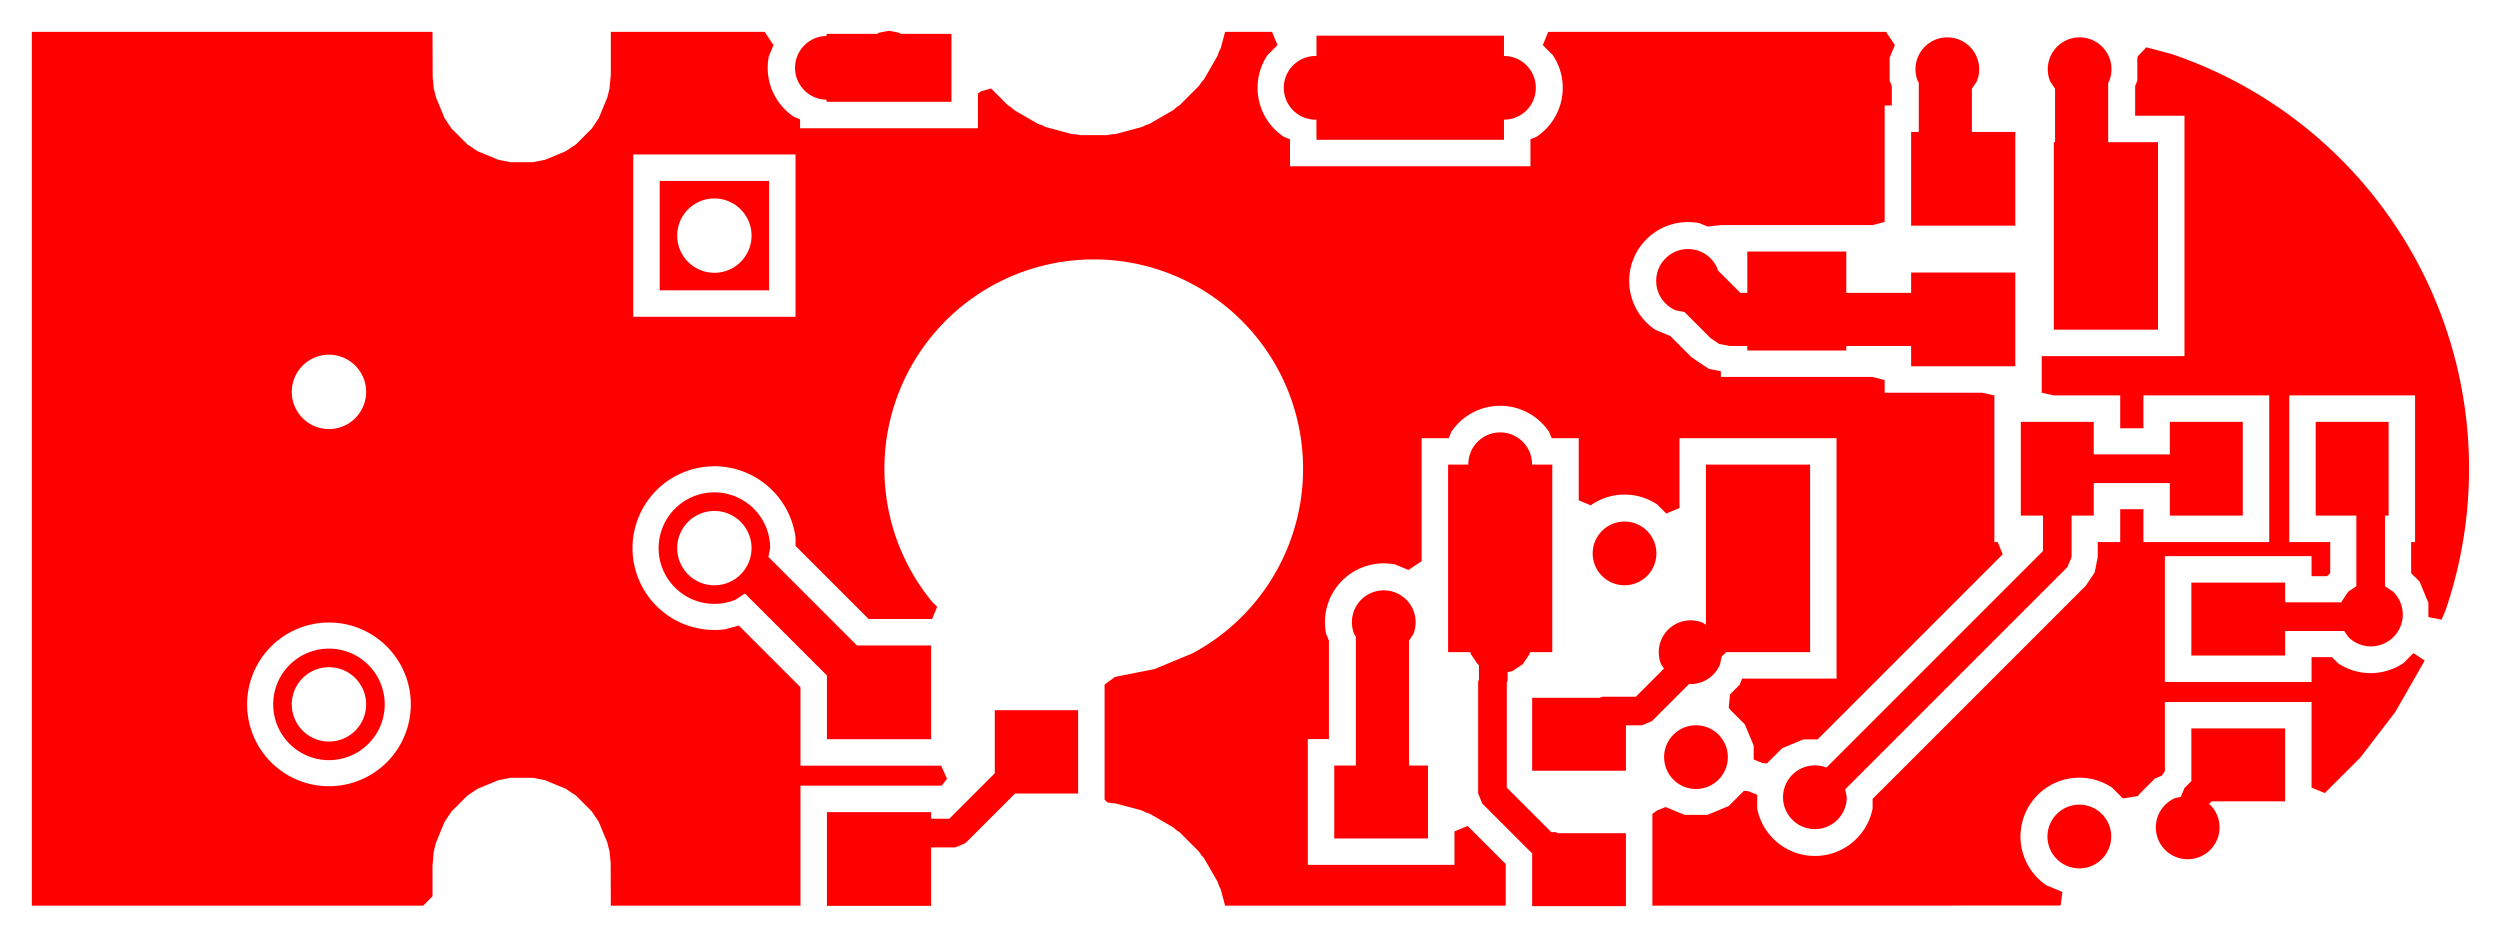 <svg width="24mm" height="9mm" viewBox="0 0 9448819 3543313"  version="1.1" xmlns="http://www.w3.org/2000/svg" xmlns:xlink="http://www.w3.org/1999/xlink">
<desc>
Origin 9055113 35433070 Bound 9055108 33661411 9448819 3543313
</desc>
<g fill-rule="evenodd" fill="rgb(255, 0, 0)" stroke="black" stroke-width="1" transform="translate(0, 3543313) scale(1, -1) translate(-9055108, -33661411)">
<path id="N" d="M 17531760.00 35255904.00 L 17256170.00 35255904.00 L 17256170.00 35378950.00 L 16968499.00 35378949.00 L 16968499.00 35255904.00 L 16884824.00 35255904.00 L 16884825.00 35099679.00 L 16868971.29 35061409.29 L 16029097.45 34221534.52 L 16034979.00 34191967.00 A 120431.73 120431.73 0 1 0 15958196.87 34303709.79 L 16776584.00 35122096.02 L 16776584.00 35255904.00 L 16692909.00 35255904.00 L 16692909.00 35610234.00 L 16968499.00 35610234.00 L 16968499.00 35487189.00 L 17256170.00 35487190.00 L 17256170.00 35610234.00 L 17531760.00 35610234.00 L 17531760.00 35255904.00  z"/>
<path id="N" d="M 17026370.00 36896986.00 L 17022998.00 36891939.24 L 17022998.00 36667399.00 L 17211405.00 36667399.00 L 17211405.00 35958739.00 L 16817705.00 35958739.00 L 16817705.00 36667399.00 L 16822292.00 36667399.00 L 16822292.00 36869393.44 L 16803856.00 36896986.00 A 120419.38 120419.38 0 1 0 17026370.00 36896986.00  z"/>
<path id="N" d="M 10298422.29 34542520.29 m -210738.62 0 a 210738.62 210738.62 0 1 1 421477.24 0a 210738.62 210738.62 0 1 1 -421477.24 0M 10298422.38 34542512.09 m -140500.91 0 a 140500.91 140500.91 0 1 1 281001.82 0a 140500.91 140500.91 0 1 1 -281001.82 0"/>
<path id="N" d="M 15896444.00 34739994.00 L 15579281.70 34739994.00 L 15561845.23 34722557.45 L 15556091.00 34693630.00 A 120412.98 120412.98 0 0 0 15444834.00 34619290.00 L 15439722.82 34620306.71 L 15298470.00 34479053.00 L 15260198.59 34463202.00 L 15200309.00 34463202.00 L 15200309.00 34291731.00 L 14845979.00 34291731.00 L 14845979.00 34567321.00 L 15100990.69 34567321.00 L 15110940.00 34571442.00 L 15237783.10 34571442.00 L 15344149.00 34677807.23 L 15333577.00 34693630.00 A 120419.38 120419.38 0 0 0 15490918.00 34850971.00 L 15502744.00 34843069.44 L 15502744.00 35448654.00 L 15896444.00 35448654.00 L 15896444.00 34739994.00  z"/>
<path id="N" d="M 13129885.00 34205591.00 L 12891463.00 34205591.00 L 12703748.00 34017876.00 L 12665476.59 34002025.00 L 12574215.00 34002025.00 L 12574215.00 33780945.00 L 12180515.00 33780945.00 L 12180515.00 34135275.00 L 12574215.00 34135275.00 L 12574215.00 34110265.00 L 12643061.00 34110265.00 L 12814925.00 34282129.00 L 12814925.00 34520551.00 L 13129885.00 34520551.00 L 13129885.00 34205591.00  z"/>
<path id="N" d="M 16526370.00 36896986.00 L 16507934.00 36869393.44 L 16507934.00 36706140.00 L 16671963.00 36706140.00 L 16671963.00 36351810.00 L 16278263.00 36351810.00 L 16278263.00 36706140.00 L 16307228.00 36706140.00 L 16307228.00 36891939.24 L 16303856.00 36896986.00 A 120419.38 120419.38 0 1 0 16526370.00 36896986.00  z"/>
<path id="N" d="M 16216822.89 37034304.48 L 16197003.00 36986455.00 L 16197003.00 36899685.00 L 16205269.00 36879729.10 L 16205269.00 36806140.00 L 16178263.00 36806140.00 L 16178263.00 36365989.13 L 16133222.21 36354014.00 L 15559207.19 36354014.69 L 15509206.52 36348460.12 L 15478498.00 36361180.00 A 222382.84 222382.84 0 0 1 15311564.00 35958165.00 L 15367891.68 35934833.32 L 15448302.00 35854423.00 L 15513936.00 35810567.00 L 15559207.00 35801562.15 L 15559207.00 35779998.00 L 16133224.10 35779996.89 L 16178263.00 35768022.87 L 16178263.00 35720314.00 L 16547083.77 35720314.00 L 16592908.22 35710233.15 L 16592909.00 35155904.00 L 16605312.25 35155904.00 L 16624446.60 35109709.60 L 15924814.00 34410077.00 L 15871170.00 34410077.00 L 15791006.00 34376872.00 L 15733223.39 34319089.39 L 15716491.33 34320780.41 L 15683223.00 34334088.21 L 15683223.00 34386455.00 L 15650018.00 34466619.00 L 15597769.93 34518867.07 L 15588835.72 34529794.51 L 15593616.80 34580042.80 L 15629739.00 34616165.00 L 15639609.29 34639994.00 L 15996444.00 34639994.00 L 15996444.00 35548654.00 L 15402744.00 35548654.00 L 15402744.00 35284604.28 L 15352743.57 35263893.43 L 15318662.00 35297975.00 A 222382.84 222382.84 0 0 1 15071564.00 35297975.00 L 15068157.40 35294568.40 L 15021963.00 35313702.75 L 15021963.00 35548655.00 L 14919772.72 35548655.00 L 14910018.00 35572205.00 A 222383.27 222383.27 0 0 1 14540208.00 35572205.00 L 14530453.28 35548655.00 L 14428263.00 35548655.00 L 14428263.00 35083702.71 L 14378262.48 35050566.89 L 14328498.00 35071180.00 A 222382.84 222382.84 0 0 1 14067003.00 34809685.00 L 14077801.00 34783616.31 L 14077801.00 34411416.00 L 13997948.00 34411416.00 L 13997948.00 33935826.00 L 14552278.00 33935826.00 L 14552278.00 34062495.50 L 14602278.42 34082922.58 L 14745979.00 33939222.00 L 14745979.00 33781835.00 L 13685466.04 33781835.00 L 13669011.00 33843244.00 L 13662044.12 33857371.18 L 13656981.00 33872287.00 L 13605594.00 33961292.00 L 13595209.57 33973132.81 L 13586456.00 33986234.00 L 13513783.00 34058905.00 L 13500683.75 34067657.50 L 13488841.00 34078043.00 L 13399836.00 34129429.00 L 13384920.92 34134491.76 L 13370793.00 34141459.00 L 13271520.00 34168059.00 L 13255799.33 34169089.03 L 13240351.68 34172161.87 L 13229885.00 34182628.44 L 13229885.81 34617346.26 L 13269256.14 34646212.64 L 13418642.00 34675927.00 L 13561940.00 34735283.00 A 791199.00 791199.00 0 1 1 12577350.00 34931130.00 L 12597089.60 34911390.40 L 12577955.25 34865196.00 L 12338244.27 34865196.00 L 12061806.00 35141634.78 L 12061806.00 35173447.00 A 309345.55 309345.55 0 1 1 11795490.00 34826377.00 L 11847632.48 34840348.82 L 12080515.00 34607466.73 L 12080515.00 34310866.00 L 12612184.15 34310866.00 L 12634460.96 34261387.70 L 12614173.44 34235275.00 L 12080515.00 34235275.00 L 12080515.00 33781829.46 L 11363721.44 33781829.92 L 11363142.00 33944095.00 L 11358980.00 33986339.00 L 11350393.00 34020616.00 L 11318061.00 34098671.00 L 11291957.00 34137738.00 L 11232216.00 34197480.00 L 11193147.00 34223584.00 L 11115092.00 34255915.00 L 11069008.00 34265082.00 L 10984521.50 34265081.90 L 10938437.00 34255915.00 L 10860382.00 34223583.00 L 10821315.00 34197479.00 L 10761573.00 34137738.00 L 10735469.00 34098669.00 L 10703138.00 34020614.00 L 10694551.00 33986331.00 L 10689811.00 33932285.00 L 10689811.85 33817186.40 L 10654456.05 33781830.44 L 9175527.00 33781834.66 L 9175527.00 37084305.00 L 10689812.57 37084305.00 L 10690392.00 36912606.00 L 10694552.00 36870362.00 L 10703138.00 36836080.00 L 10735470.00 36758025.00 L 10761574.00 36718957.00 L 10821315.00 36659215.00 L 10860383.00 36633111.00 L 10938438.00 36600779.00 L 10984522.00 36591612.00 L 11069010.50 36591612.10 L 11115095.00 36600779.00 L 11193150.00 36633111.00 L 11232217.00 36659215.00 L 11291959.00 36718956.00 L 11318063.00 36758025.00 L 11350394.00 36836080.00 L 11358981.00 36870362.00 L 11363721.00 36924406.00 L 11363722.14 37084305.00 L 11945165.21 37084305.00 L 11978574.50 37034304.48 L 11960940.00 36991731.00 A 222382.84 222382.84 0 0 1 12055501.00 36763441.00 L 12079050.00 36753686.69 L 12079050.00 36719921.00 L 12751176.00 36719921.00 L 12751176.00 36851272.49 L 12763110.67 36859752.47 L 12801176.41 36870200.46 L 12864146.00 36807230.00 L 12877245.78 36798477.37 L 12889088.00 36788092.00 L 12978094.00 36736705.00 L 12993007.64 36731642.95 L 13007137.00 36724675.00 L 13106410.00 36698075.00 L 13122129.18 36697045.07 L 13137578.00 36693972.00 L 13240353.00 36693972.00 L 13255801.82 36697045.07 L 13271521.00 36698075.00 L 13370794.00 36724675.00 L 13384923.36 36731642.95 L 13399837.00 36736705.00 L 13488843.00 36788092.00 L 13500687.35 36798479.23 L 13513784.00 36807230.00 L 13586459.00 36879904.00 L 13595211.63 36893003.78 L 13605597.00 36904846.00 L 13656984.00 36993852.00 L 13662046.05 37008765.64 L 13669014.00 37022895.00 L 13685468.69 37084305.00 L 13862851.72 37084305.00 L 13883562.57 37034304.57 L 13845598.00 36996340.00 A 222382.84 222382.84 0 0 1 13906954.00 36687886.00 L 13930783.00 36678015.71 L 13930783.00 36576220.00 L 14839443.00 36576220.00 L 14839443.00 36678246.84 L 14862714.00 36687886.00 A 222383.27 222383.27 0 0 1 14924070.00 36996340.00 L 14886105.43 37034304.57 L 14906816.28 37084305.00 L 16183413.60 37084305.00 L 16216822.89 37034304.48  zM 10298420.00 34542523.82 m -309333.68 0 a 309333.68 309333.68 0 1 1 618667.36 0a 309333.68 309333.68 0 1 1 -618667.36 0M 10298422.38 35723615.09 m -140500.91 0 a 140500.91 140500.91 0 1 1 281001.82 0a 140500.91 140500.91 0 1 1 -281001.82 0M 12061806.00 36620865.00 L 11448420.00 36620865.00 L 11448420.00 36007479.00 L 12061806.00 36007479.00 L 12061806.00 36620865.00  z"/>
<path id="N" d="M 17264185.73 37000028.37 A 1654927.79 1654927.79 0 0 0 18299231.37 34901156.27 L 18283223.25 34862509.89 L 18233223.00 34872455.72 L 18233223.00 34926455.00 L 18200018.00 35006619.00 L 18168052.00 35038585.00 L 18168052.00 35155904.00 L 18182941.00 35155904.00 L 18182941.00 35710234.00 L 17707351.00 35710234.00 L 17707351.00 35155904.00 L 17862174.00 35155904.00 L 17862174.00 35038585.00 L 17850556.00 35026967.00 L 17791720.00 35026967.00 L 17791720.00 35102781.00 L 17237390.00 35102781.00 L 17237390.00 34627191.00 L 17791720.00 34627191.00 L 17791720.00 34721089.00 L 17868640.00 34721089.00 L 17891564.00 34698165.00 A 222382.84 222382.84 0 0 1 18138662.00 34698165.00 L 18176843.94 34736346.94 L 18219231.99 34708023.97 L 18108171.03 34513725.30 L 17976404.16 34342002.16 L 17841720.43 34207318.43 L 17791720.00 34228029.28 L 17791720.00 34551600.00 L 17237390.00 34551600.00 L 17237390.00 34290284.76 L 17226029.10 34273281.96 L 17199975.00 34262490.00 L 17138619.00 34201134.00 L 17136612.01 34196288.71 L 17078607.63 34186911.37 L 17037546.00 34227973.00 A 222382.84 222382.84 0 0 1 16790448.00 33858163.00 L 16849960.04 33833512.32 L 16843203.40 33782191.06 L 15300309.00 33781835.00 L 15300309.00 34128708.76 L 15317958.58 34141310.30 L 15350309.50 34154542.50 L 15421728.00 34124960.00 L 15508498.00 34124960.00 L 15588662.00 34158165.00 L 15646444.61 34215947.61 L 15663176.67 34214256.59 L 15696445.00 34200948.79 L 15696445.00 34148582.00 A 222383.27 222383.27 0 0 1 16132665.00 34148582.00 L 16132665.00 34185352.00 L 16938848.00 34991535.00 L 16972001.00 35041152.00 L 16983643.00 35099679.00 L 16983643.00 35155904.00 L 17068499.00 35155904.00 L 17068499.00 35280131.00 L 17156170.00 35280131.00 L 17156170.00 35155904.00 L 17631760.00 35155904.00 L 17631760.00 35710234.00 L 17156170.00 35710234.00 L 17156170.00 35586009.00 L 17068499.00 35586009.00 L 17068499.00 35710234.00 L 16817788.23 35710234.00 L 16771963.78 35720314.85 L 16771963.00 35858739.00 L 17311405.00 35858739.00 L 17311405.00 36767399.00 L 17124957.00 36767399.00 L 17124957.00 36879729.10 L 17133223.00 36899685.00 L 17133223.00 36983355.29 L 17134759.80 36991656.01 L 17167260.91 37025999.20 L 17264185.73 37000028.37  z"/>
<path id="N" d="M 14845536.80 35448655.00 L 14921963.00 35448655.00 L 14921963.00 34739995.00 L 14837705.74 34739995.00 L 14836370.00 34733280.00 L 14810266.00 34694211.00 L 14771197.00 34668107.00 L 14753169.00 34664520.88 L 14753170.00 34632525.00 L 14750098.00 34625108.75 L 14750098.00 34227928.92 L 14918395.08 34059631.00 L 14934797.00 34059632.00 L 14944748.10 34055510.00 L 15200309.00 34055510.00 L 15200309.00 33779920.00 L 14845979.00 33779920.00 L 14845979.00 33978972.94 L 14657709.00 34167242.00 L 14641858.00 34205513.41 L 14641857.00 34629454.00 L 14644929.00 34636870.25 L 14644929.00 34690890.96 L 14639960.00 34694211.00 L 14613856.00 34733280.00 L 14612520.26 34739995.00 L 14528263.00 34739995.00 L 14528263.00 35448655.00 L 14604689.00 35448656.00 A 120431.73 120431.73 0 1 0 14845536.80 35448655.00  z"/>
<path id="N" d="M 11961806.00 36107479.00 L 11548420.00 36107479.00 L 11548420.00 36520865.00 L 11961806.00 36520865.00 L 11961806.00 36107479.00  zM 11755115.38 36314166.09 m -140500.91 0 a 140500.91 140500.91 0 1 1 281001.82 0a 140500.91 140500.91 0 1 1 -281001.82 0"/>
<path id="N" d="M 16914005.16 34043076.16 m -120412.98 0 a 120412.98 120412.98 0 1 1 240825.96 0a 120412.98 120412.98 0 1 1 -240825.96 0"/>
<path id="N" d="M 17691720.00 34176010.00 L 17413928.00 34176010.00 L 17403868.68 34165950.68 L 17408677.00 34162738.00 A 120431.73 120431.73 0 1 0 17277440.00 34188842.00 L 17297371.96 34192806.85 L 17311319.00 34226477.00 L 17337390.00 34252548.00 L 17337390.00 34451600.00 L 17691720.00 34451600.00 L 17691720.00 34176010.00  z"/>
<path id="N" d="M 11965855.00 35133070.00 L 11959272.19 35099976.64 L 12294052.22 34765196.00 L 12574215.00 34765196.00 L 12574215.00 34410866.00 L 12180515.00 34410866.00 L 12180515.00 34651658.78 L 11870554.48 34961618.74 L 11835760.00 34938370.00 A 210736.95 210736.95 0 1 0 11965855.00 35133070.00  zM 11755115.38 35133064.09 m -140500.91 0 a 140500.91 140500.91 0 1 1 281001.82 0a 140500.91 140500.91 0 1 1 -281001.82 0"/>
<path id="N" d="M 15546370.00 36189154.00 L 15547553.71 36183203.29 L 15632925.00 36097832.00 L 15659207.00 36097832.00 L 15659207.00 36254014.00 L 16033223.00 36254014.00 L 16033223.00 36097832.00 L 16278263.00 36097832.00 L 16278263.00 36174644.00 L 16671963.00 36174644.00 L 16671963.00 35820314.00 L 16278263.00 35820314.00 L 16278263.00 35897126.00 L 16033223.00 35897126.00 L 16033223.00 35879998.00 L 15659207.00 35879998.00 L 15659207.00 35897126.00 L 15591358.00 35897126.00 L 15552954.00 35904765.00 L 15520398.00 35926519.00 L 15421578.78 36025338.22 L 15389029.00 36031813.00 A 120412.98 120412.98 0 1 0 15546370.00 36189154.00  z"/>
<path id="N" d="M 18082941.00 35255904.00 L 18069233.00 35255904.00 L 18069233.00 34988957.74 L 18100266.00 34968223.00 A 120431.73 120431.73 0 1 0 17929960.00 34797917.00 L 17915266.69 34819908.00 L 17691720.00 34819908.00 L 17691720.00 34727191.00 L 17337390.00 34727191.00 L 17337390.00 35002781.00 L 17691720.00 35002781.00 L 17691720.00 34928148.00 L 17903655.89 34928148.00 L 17929960.00 34968223.00 L 17960993.00 34988957.74 L 17960993.00 35255904.00 L 17807351.00 35255904.00 L 17807351.00 35610234.00 L 18082941.00 35610234.00 L 18082941.00 35255904.00  z"/>
<path id="N" d="M 14739443.00 36993159.70 A 120068.51 120068.51 0 0 0 14739443.00 36752422.30 L 14739443.00 36676220.00 L 14030783.00 36676220.00 L 14030503.00 36752367.00 A 120431.73 120431.73 0 1 0 14030783.00 36993159.30 L 14030783.00 37069920.00 L 14739443.00 37069920.00 L 14739443.00 36993159.70  z"/>
<path id="N" d="M 14396370.00 34806986.00 L 14380466.00 34783183.01 L 14380466.00 34311416.00 L 14452278.00 34311416.00 L 14452278.00 34035826.00 L 14097948.00 34035826.00 L 14097948.00 34311416.00 L 14179760.00 34311416.00 L 14179760.00 34798149.68 L 14173856.00 34806986.00 A 120419.38 120419.38 0 1 0 14396370.00 34806986.00  z"/>
<path id="N" d="M 12453517.00 37080908.00 L 12459708.24 37076771.00 L 12651176.00 37076771.00 L 12651176.00 36819921.00 L 12179050.00 36819921.00 L 12179050.00 36827922.00 A 120431.73 120431.73 0 0 0 12179050.00 37068770.00 L 12179050.00 37076771.00 L 12370518.57 37076771.00 L 12376710.00 37080908.00 L 12415113.00 37088547.00 L 12453517.00 37080908.00  z"/>
<path id="N" d="M 15195121.16 35113078.16 m -120412.98 0 a 120412.98 120412.98 0 1 1 240825.96 0a 120412.98 120412.98 0 1 1 -240825.96 0"/>
<path id="N" d="M 15465121.16 34343078.16 m -120412.98 0 a 120412.98 120412.98 0 1 1 240825.96 0a 120412.98 120412.98 0 1 1 -240825.96 0"/>
</g>
</svg>
